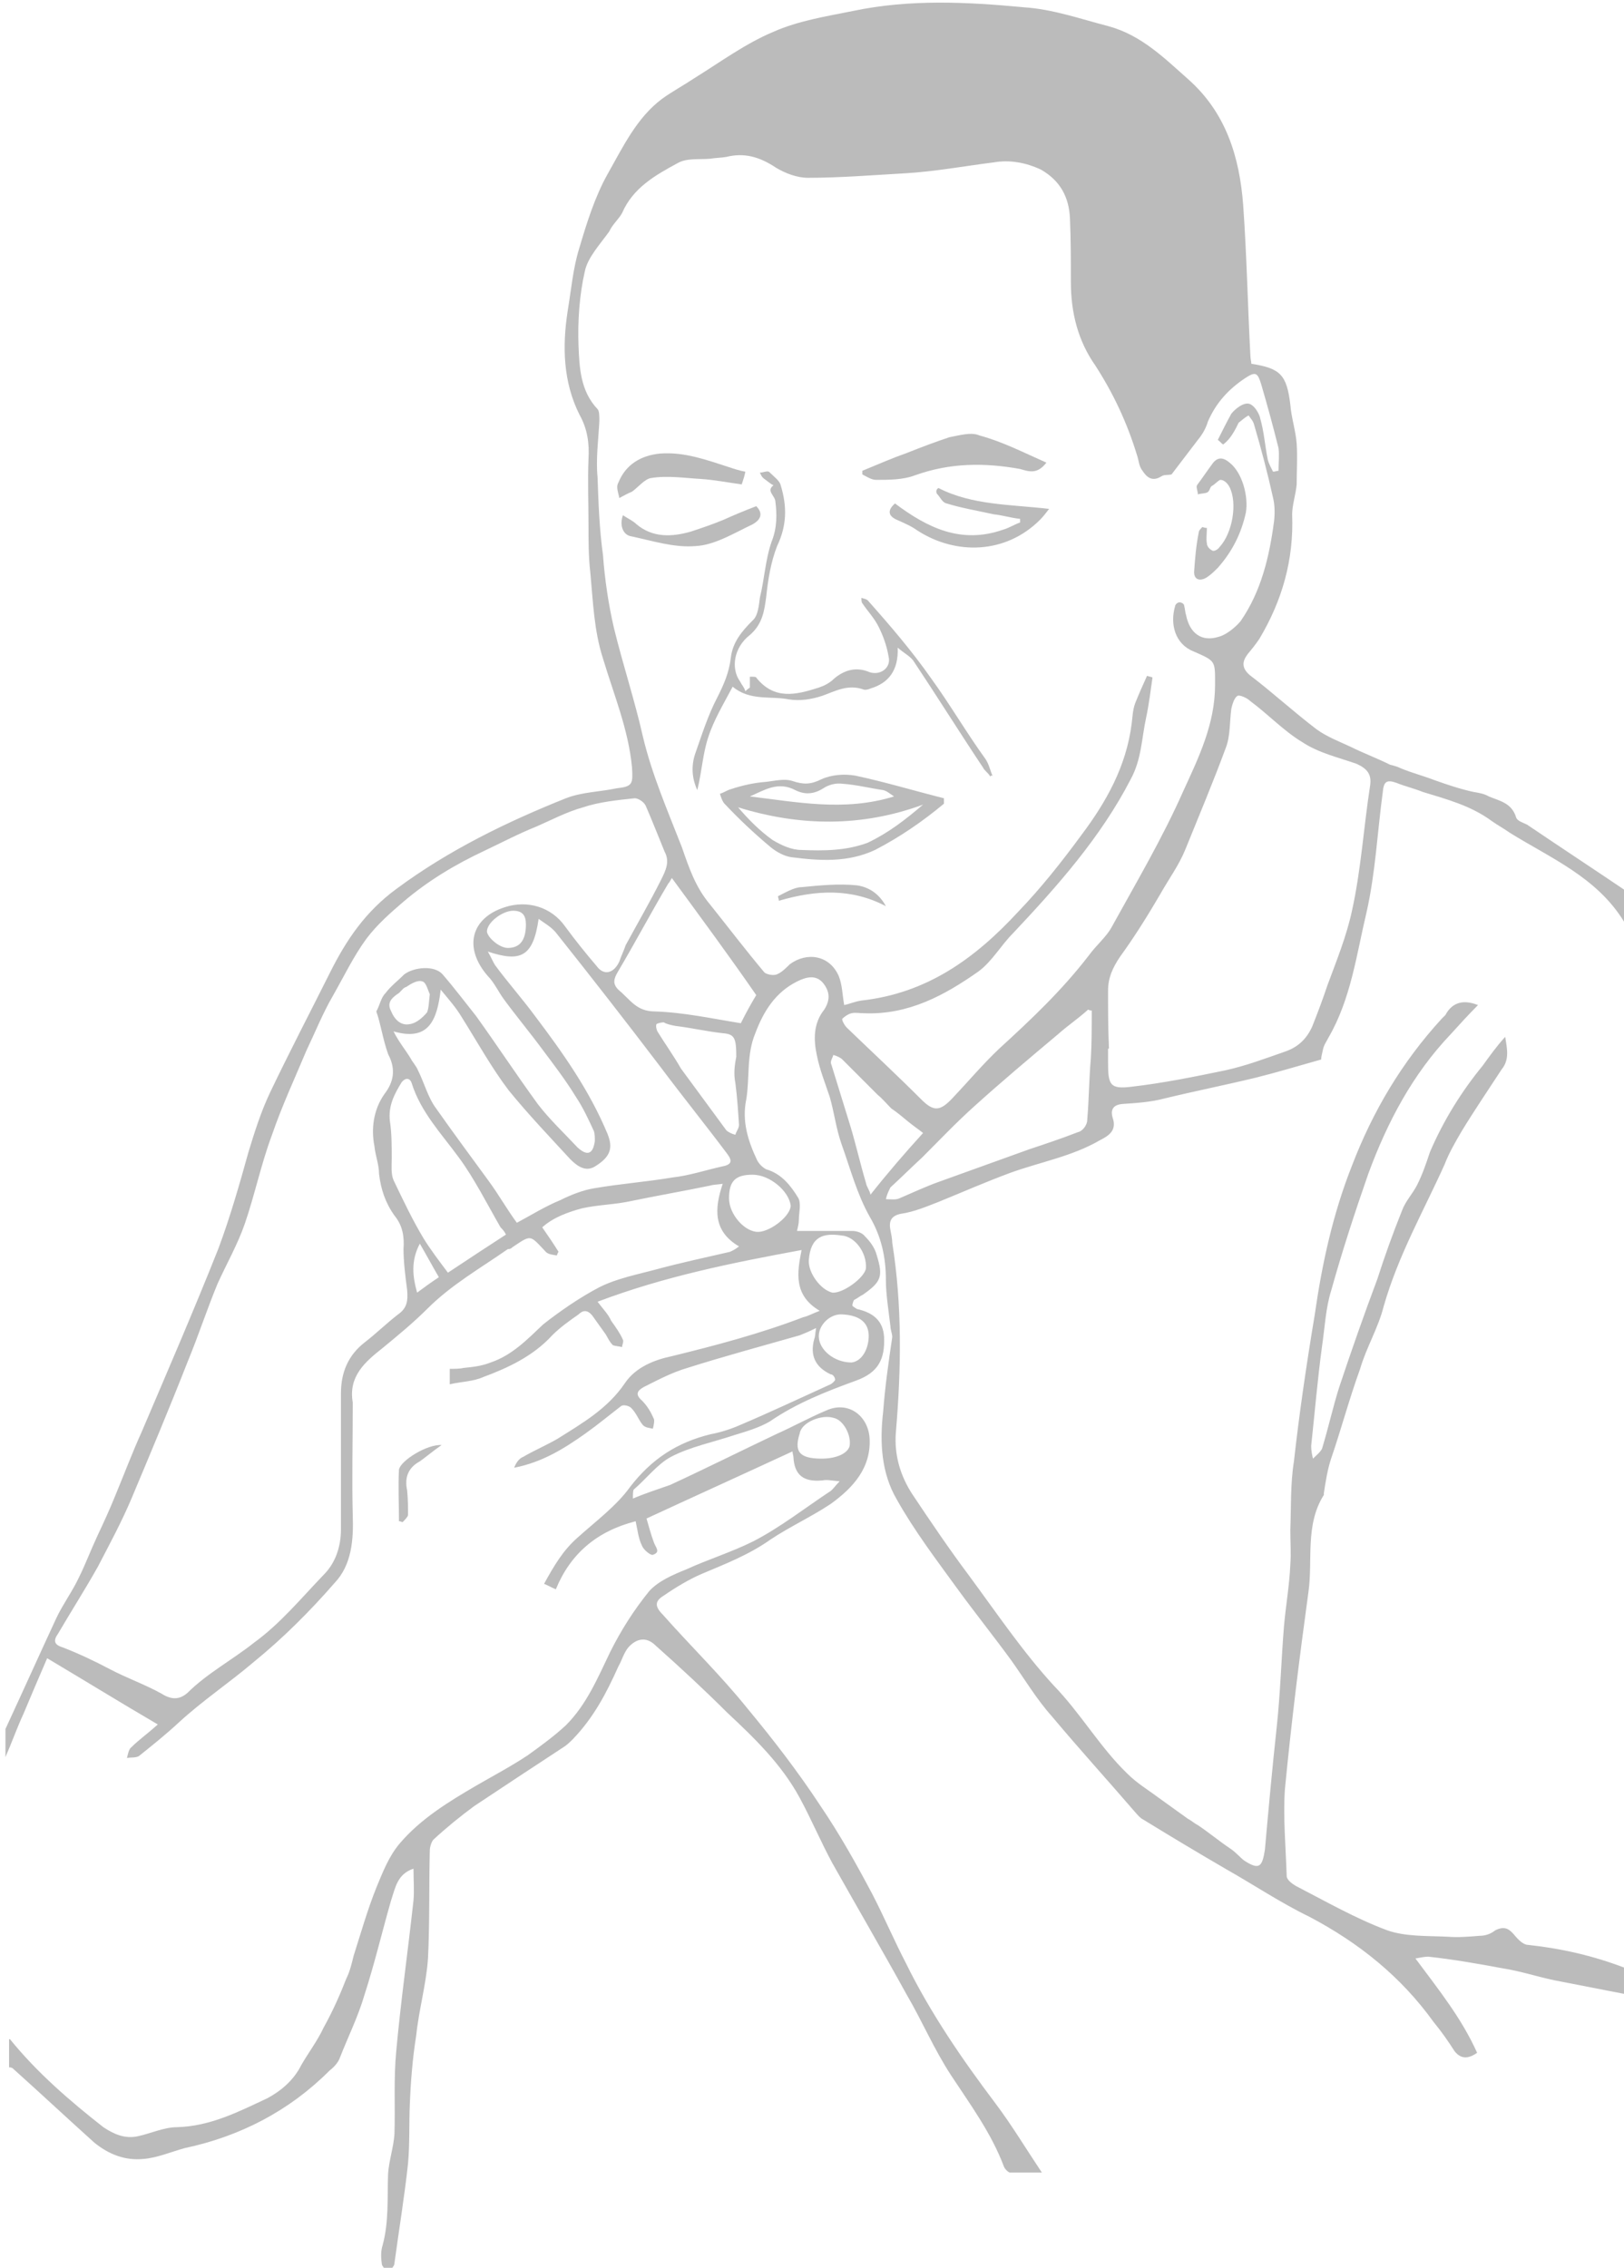 <?xml version="1.0" encoding="utf-8"?>
<!-- Generator: Adobe Illustrator 21.1.0, SVG Export Plug-In . SVG Version: 6.00 Build 0)  -->
<svg version="1.1" id="Layer_1" xmlns="http://www.w3.org/2000/svg" xmlns:xlink="http://www.w3.org/1999/xlink" x="0px" y="0px"
	 width="179.1px" height="250px" viewBox="0 0 179.1 250" style="enable-background:new 0 0 179.1 250;" xml:space="preserve">
<style type="text/css">
	.st0{fill:#BBBBBB;}
</style>
<g id="arthritis-man">
	<path class="st0" d="M179.1,101.6c-3-4.9-8.1-7-12.6-9.8c-0.7-0.5-1.3-0.8-2-1.3c-2.3-1.7-5-2.4-7.6-3.2c-1-0.4-1.9-0.6-2.9-1
		c-1.1-0.4-1.4-0.1-1.5,1c-0.6,4.4-0.8,8.9-1.8,13.3c-1.1,4.6-1.7,9.5-4.2,13.8c-0.2,0.4-0.5,0.8-0.6,1.3s-0.2,0.8-0.2,1.1
		c-2.5,0.7-4.8,1.4-7.2,2c-3.3,0.8-6.8,1.5-10.1,2.3c-1.5,0.4-3.1,0.5-4.6,0.6c-1.2,0.1-1.3,0.8-1.1,1.5c0.5,1.4-0.4,2-1.4,2.5
		c-3.1,1.8-6.6,2.4-9.9,3.6c-2.7,1-5.2,2.1-7.9,3.2c-1.3,0.5-2.7,1.1-4.1,1.3c-1.1,0.2-1.4,0.8-1.2,1.8c0.1,0.5,0.2,1,0.2,1.4
		c1.1,6.9,1,13.8,0.4,20.9c-0.2,2.5,0.5,4.8,1.8,6.8c2,3,4.1,6.1,6.2,8.9c3.1,4.2,6,8.5,9.4,12.2c3,3.1,5.1,6.8,8.1,9.7
		c1.1,1.1,2.3,1.8,3.5,2.7c1.1,0.8,2.1,1.5,3.2,2.3c0.4,0.2,0.7,0.5,1.1,0.7c1.2,0.8,2.4,1.8,3.6,2.6c0.6,0.4,1.1,1,1.5,1.3
		c1.7,1.1,2,0.7,2.3-1.2c0.4-4.5,0.8-8.9,1.3-13.5c0.4-3.7,0.5-7.4,0.8-11.1c0.2-2.3,0.6-4.5,0.7-6.8c0.1-1.3,0-2.5,0-3.8
		c0.1-2.6,0-5.1,0.4-7.6c0.6-5.4,1.4-10.8,2.3-16.2c0.8-5.6,2-11.1,4.1-16.4c2.3-6,5.5-11.4,9.9-16.2c0.1-0.1,0.2-0.2,0.4-0.4
		c0.8-1.5,2.1-1.7,3.6-1.1c-1.1,1.1-2,2.1-3,3.2c-4.2,4.4-7,9.7-9.1,15.4c-1.5,4.3-2.9,8.6-4.1,12.9c-0.6,1.9-0.7,4.1-1,6.1
		c-0.5,3.7-0.8,7.3-1.2,11c0,0.5,0.1,1,0.2,1.4c0.4-0.4,0.8-0.7,1-1.1c0.7-2.3,1.2-4.6,1.9-6.8c1.3-3.9,2.7-7.9,4.2-11.9
		c0.8-2.5,1.7-5,2.7-7.5c0.4-1.1,1.2-1.9,1.7-2.9c0.6-1.2,1-2.4,1.4-3.6c1.5-3.5,3.5-6.7,5.8-9.5c0.8-1.1,1.5-2.1,2.5-3.2
		c0.2,1.3,0.5,2.5-0.4,3.6c-1.5,2.3-3,4.5-4.4,6.8c-0.7,1.2-1.4,2.4-1.9,3.7c-2.3,5.1-5.1,10-6.7,15.6c-0.6,2.4-1.9,4.5-2.6,6.9
		c-1.2,3.3-2.1,6.7-3.2,9.9c-0.4,1.2-0.6,2.5-0.8,3.8c0,0.1,0,0.2,0,0.2c-2.1,3.3-1.2,7.2-1.7,10.7c-1,7.3-1.9,14.5-2.6,21.8
		c-0.2,3.1,0.1,6.3,0.2,9.5c0,0.4,0.5,0.8,1,1.1c3.3,1.7,6.6,3.6,10.1,4.9c2,0.7,4.4,0.6,6.6,0.7c1.2,0.1,2.4,0,3.6-0.1
		c0.6,0,1.2-0.2,1.7-0.6c1-0.5,1.5-0.2,2.1,0.5c0.4,0.5,1,1.1,1.5,1.1c3.7,0.4,7.2,1.2,10.6,2.5c0,1,0,1.9,0,2.9
		c-2.6-0.5-5.1-1-7.7-1.5c-1.9-0.4-3.7-1-5.6-1.3c-2.7-0.5-5.5-1-8.3-1.3c-0.4,0-0.8,0.1-1.4,0.2c2.6,3.5,5.1,6.6,6.8,10.4
		c-1,0.7-1.8,0.7-2.5-0.2c-0.7-1.1-1.4-2.1-2.3-3.2c-3.6-5-8.2-8.7-13.7-11.6c-3.1-1.5-6.1-3.5-9.1-5.2c-3.1-1.8-6.1-3.6-9.2-5.5
		c-0.4-0.2-0.6-0.5-0.8-0.7c-3.1-3.6-6.2-7-9.3-10.7c-1.7-1.9-3-4.1-4.5-6.2c-1.9-2.6-3.9-5.1-5.8-7.7c-2.4-3.3-4.9-6.6-6.8-10
		c-1.7-2.9-1.9-6.3-1.5-9.7c0.2-2.7,0.6-5.5,1-8.2c0-0.4-0.2-0.8-0.2-1.2c-0.2-1.7-0.5-3.5-0.5-5.1c0-2.5-0.5-4.8-1.8-7
		c-1.4-2.5-2.1-5.2-3.1-8c-0.6-1.7-0.8-3.5-1.3-5.2c-0.5-1.5-1.1-3-1.4-4.5c-0.4-1.8-0.4-3.6,0.8-5.1c0.7-1.1,0.6-2-0.1-2.9
		c-0.8-1-1.9-0.7-2.9-0.2c-2.4,1.2-3.7,3.3-4.6,5.7c-1,2.4-0.6,4.9-1,7.3c-0.5,2.4,0.2,4.6,1.2,6.7c0.2,0.4,0.6,0.8,1,1
		c1.7,0.5,2.7,1.8,3.5,3.1c0.4,0.6,0.1,1.7,0.1,2.5c0,0.4-0.1,0.7-0.2,1.2c2.1,0,4.1,0,6.1,0c0.5,0,1.1,0.2,1.4,0.6
		c0.6,0.6,1.1,1.3,1.3,2.1c0.7,2.3,0.5,2.9-1.5,4.3c-0.4,0.2-0.6,0.4-1,0.6c-0.1,0.1-0.2,0.5-0.2,0.6s0.2,0.2,0.5,0.4
		c1.8,0.4,2.9,1.3,3,3.1c0.1,2.4-0.6,3.9-3.1,4.8c-3.3,1.2-6.6,2.5-9.5,4.5c-1.2,0.7-2.6,1.1-3.9,1.5c-2.4,0.8-4.9,1.3-7,2.4
		c-1.5,0.8-2.7,2.4-4.1,3.6c-0.1,0.1-0.1,0.6-0.1,1c1.4-0.6,2.7-1,4.1-1.5c3.9-1.8,7.7-3.7,11.7-5.6c1.8-0.8,3.6-1.8,5.5-2.6
		c2.4-1.1,4.6,0.5,4.8,3c0.2,3.3-1.8,5.5-4.3,7.3c-2.1,1.4-4.5,2.5-6.6,3.9c-2.4,1.7-5,2.7-7.6,3.8c-1.4,0.6-2.9,1.5-4.2,2.4
		c-1,0.6-1,1.2-0.1,2.1c3.1,3.5,6.4,6.7,9.3,10.3c2.9,3.5,5.6,7,8.1,10.8c2.1,3.1,3.9,6.3,5.7,9.7c1.3,2.5,2.4,5.1,3.7,7.6
		c2.7,5.5,6.2,10.6,9.9,15.5c1.8,2.4,3.3,4.9,5.1,7.6c-1.3,0-2.4,0-3.5,0c-0.2,0-0.6-0.4-0.7-0.7c-1.4-3.7-3.7-6.8-5.8-10
		c-1.9-2.9-3.2-6-4.9-8.9c-2.7-4.9-5.5-9.7-8.2-14.5c-1.3-2.4-2.3-4.8-3.6-7.2c-2-3.7-5-6.6-8-9.4c-2.5-2.5-5.2-5-7.9-7.4
		c-1-1-2.1-0.8-3,0.2c-0.5,0.6-0.7,1.4-1.1,2.1c-1.3,2.9-2.7,5.6-5,8c-0.4,0.4-0.7,0.7-1.2,1c-3.2,2.1-6.4,4.2-9.7,6.4
		c-1.5,1.1-3.1,2.4-4.5,3.7c-0.2,0.2-0.4,0.8-0.4,1.2c-0.1,3.9,0,8-0.2,11.9c-0.2,2.9-1,5.6-1.3,8.5c-0.4,2.5-0.6,5-0.7,7.5
		c-0.1,2.1,0,4.4-0.2,6.6c-0.4,3.7-1,7.3-1.5,11c0,0.4-0.5,0.7-0.7,1.1c-0.2-0.4-0.7-0.7-0.7-1.1c-0.1-0.7-0.1-1.4,0.1-2
		c0.7-2.6,0.5-5.2,0.6-7.9c0.1-1.4,0.6-2.9,0.7-4.3c0.1-3.1-0.1-6.1,0.2-9.2c0.5-5.5,1.3-11.1,1.9-16.6c0.1-1.1,0-2.3,0-3.5
		c-1.8,0.6-2,2.1-2.5,3.6c-1,3.5-1.8,6.9-2.9,10.3c-0.7,2.4-1.8,4.6-2.7,6.9c-0.2,0.6-0.7,1.1-1.2,1.5c-4.4,4.4-9.8,7.2-15.9,8.5
		c-1.5,0.4-3.1,1.1-4.6,1.2c-2,0.2-3.8-0.5-5.4-1.8c-3-2.7-6-5.5-8.9-8.1c-0.1-0.1-0.2-0.2-0.5-0.2c0-1.1,0-2,0-3.1h0.1
		c3,3.7,6.6,6.8,10.3,9.7c1.2,0.8,2.4,1.3,3.8,1s2.9-1,4.3-1c3.7-0.1,6.8-1.7,10-3.2c1.5-0.8,2.9-2,3.7-3.6c0.8-1.4,1.8-2.7,2.5-4.2
		c1-1.8,1.8-3.6,2.5-5.4c0.4-0.8,0.6-1.7,0.8-2.5c0.8-2.5,1.5-5,2.5-7.5c0.7-1.7,1.4-3.5,2.6-4.9c2.3-2.7,5.4-4.6,8.5-6.4
		c1.9-1.1,3.8-2.1,5.6-3.3c1.4-1,2.9-2.1,4.2-3.3c2.3-2.3,3.5-5.2,4.9-8.1c1.2-2.4,2.6-4.6,4.3-6.7c1-1.1,2.6-1.8,4.1-2.4
		c2.4-1.1,5-1.9,7.4-3.1c2.9-1.5,5.6-3.6,8.3-5.4c0.4-0.2,0.6-0.6,1.2-1.2c-1-0.1-1.4-0.2-1.9-0.1c-2.1,0.2-3.1-0.6-3.2-2.6
		c0-0.1-0.1-0.4-0.1-0.6c-5.4,2.5-10.7,4.9-16.1,7.4c0.2,0.7,0.5,1.8,0.8,2.6c0.2,0.6,0.8,1.1-0.1,1.4c-0.2,0.1-1-0.5-1.2-1
		c-0.4-0.8-0.5-1.8-0.7-2.7c-4.3,1.1-7.2,3.6-8.8,7.5c-0.5-0.2-0.8-0.4-1.3-0.6c1.1-2,2.1-3.7,3.7-5.1c2-1.8,4.3-3.5,5.8-5.6
		c2.4-3.1,5.2-4.9,8.9-5.8c1.1-0.2,2.3-0.6,3.2-1c3.3-1.4,6.7-3,10-4.5c0.2-0.1,0.5-0.4,0.5-0.5c0-0.2-0.2-0.6-0.5-0.6
		c-1.7-0.8-2.3-2.1-1.8-3.9c0.1-0.2,0.1-0.6,0.2-1.2c-0.8,0.4-1.3,0.6-1.8,0.8c-4.2,1.2-8.3,2.3-12.4,3.6c-1.7,0.5-3.2,1.3-4.8,2.1
		c-0.7,0.4-1,0.8-0.2,1.5c0.6,0.6,1,1.3,1.3,2c0.1,0.2,0,0.7-0.1,1.1c-0.4-0.1-0.8-0.1-1.1-0.4c-0.5-0.6-0.7-1.3-1.3-1.9
		c-0.2-0.2-0.8-0.4-1.1-0.2c-1.3,1-2.5,2-3.9,3c-2.4,1.7-4.8,3.2-7.9,3.8c0.2-0.5,0.5-1,1-1.2c1.2-0.7,2.6-1.3,3.8-2
		c2.7-1.7,5.5-3.3,7.4-6.1c1.2-1.8,3.3-2.6,5.2-3c4.9-1.2,9.8-2.5,14.5-4.3c0.5-0.1,1-0.4,1.8-0.7c-2.9-1.7-2.5-4.2-2-6.7
		c-7.6,1.4-15.1,2.9-22.5,5.7c0.6,0.8,1.2,1.4,1.5,2.1c0.5,0.7,1,1.4,1.3,2.1c0.1,0.2-0.1,0.6-0.1,0.8c-0.4-0.1-0.7-0.1-1-0.2
		c-0.4-0.4-0.5-0.7-0.8-1.2c-0.5-0.7-1-1.4-1.5-2.1c-0.5-0.6-1-0.6-1.5-0.1c-1,0.7-2,1.4-2.9,2.3c-2.1,2.3-4.9,3.6-7.6,4.6
		c-1.1,0.5-2.4,0.5-3.7,0.8c0-0.7,0-1.2,0-1.7c0.5,0,1.1,0,1.5-0.1c1-0.1,2-0.2,3-0.6c2.4-0.8,4.1-2.6,5.8-4.2
		c1.9-1.5,4.1-3,6.2-4.1c2-1,4.2-1.4,6.4-2c2.6-0.7,5.4-1.3,8-1.9c0.2-0.1,0.5-0.2,1-0.6c-2.9-1.7-2.7-4.2-1.8-6.9
		c-0.7,0.1-1.1,0.1-1.4,0.2c-2.9,0.6-5.8,1.1-8.7,1.7c-1.8,0.4-3.6,0.4-5.4,0.8c-1.5,0.4-3.2,1-4.4,2.1c0.7,1,1.3,1.9,1.8,2.7
		c-0.1,0.1-0.1,0.2-0.2,0.4c-0.5-0.1-1-0.1-1.3-0.5c-1.7-1.8-1.5-1.8-3.6-0.4c-0.1,0.1-0.2,0.2-0.5,0.2c-3,2.1-6.2,3.9-8.9,6.6
		c-1.5,1.5-3.2,2.9-4.9,4.3c-1.9,1.5-3.8,3.1-3.3,6c0,0.1,0,0.2,0,0.4c0,4.1-0.1,8,0,12c0.1,2.7-0.1,5.5-2,7.5
		c-2.7,3.1-5.7,6.1-8.9,8.7c-2.7,2.3-5.7,4.3-8.3,6.7c-1.4,1.3-2.9,2.5-4.4,3.7c-0.4,0.2-0.8,0.1-1.3,0.2c0.1-0.4,0.2-1,0.5-1.2
		c0.8-0.8,1.8-1.5,2.9-2.5c-4.1-2.4-8-4.8-12.2-7.3c-1,2.3-1.8,4.2-2.6,6.1c-0.7,1.5-1.3,3.2-2,4.8c0-1.1,0-2,0-3.1
		c1.9-4.1,3.7-8.1,5.6-12.2c0.7-1.5,1.8-3,2.5-4.5c0.7-1.4,1.3-3,2-4.5c0.7-1.5,1.4-3,2-4.5c1-2.4,1.9-4.8,2.9-7
		c2.9-6.8,5.8-13.5,8.5-20.3c1.3-3.5,2.3-7,3.3-10.6c0.7-2.3,1.4-4.5,2.4-6.6c2.1-4.4,4.4-8.8,6.6-13.2c1.8-3.6,3.9-6.7,7.3-9.2
		c5.8-4.3,12.2-7.4,18.7-10c1.8-0.7,3.7-0.7,5.6-1.1c1.8-0.2,1.8-0.5,1.7-2.3c-0.4-4.2-2-8-3.2-12c-1-3.1-1.1-6.3-1.4-9.5
		c-0.2-1.7-0.2-3.5-0.2-5.2c0-2.4-0.1-4.9,0-7.3c0.1-1.7-0.1-3.3-1-4.9c-1.8-3.6-1.9-7.5-1.3-11.4c0.4-2.4,0.6-4.8,1.3-7
		c0.8-2.7,1.7-5.6,3.1-8.1c1.7-3,3.2-6.2,6-8.3c1.1-0.8,2.4-1.5,3.6-2.3c2.9-1.8,5.6-3.8,8.7-5.1c2.7-1.2,5.8-1.7,8.8-2.3
		c6.2-1.3,12.5-1,18.8-0.4c3.2,0.2,6.3,1.3,9.4,2.1c3.6,1,6.1,3.5,8.7,5.8c4.2,3.7,5.7,8.6,6.1,13.9c0.4,5.6,0.5,11.1,0.8,16.7
		c0,0.2,0.1,0.6,0.1,0.8c3.2,0.5,3.9,1.2,4.3,4.5c0.1,1.4,0.6,2.9,0.7,4.3c0.1,1.5,0,3,0,4.5c-0.1,1.1-0.5,2.3-0.5,3.3
		c0.2,5-1.1,9.5-3.6,13.7c-0.4,0.6-0.8,1.1-1.3,1.7c-0.6,0.8-0.7,1.5,0.2,2.3c2.5,1.9,4.9,4.1,7.4,6c1.1,0.8,2.4,1.3,3.7,1.9
		c1.4,0.7,3,1.3,4.4,2c0.4,0.1,0.8,0.2,1.2,0.4c1.2,0.5,2.4,0.8,3.7,1.3c1.4,0.5,2.9,1,4.3,1.3c0.6,0.1,1.2,0.2,1.7,0.5
		c1.2,0.5,2.5,0.7,3,2.3c0.1,0.4,0.8,0.6,1.2,0.8c3.7,2.5,7.5,5,11.2,7.5C179.1,99.2,179.1,100.4,179.1,101.6z M134.9,49
		c-0.2-0.1-0.4-0.4-0.6-0.5c0.5-1,1-2,1.5-2.9c0.5-0.6,1.3-1.2,1.9-1.1c0.6,0.1,1.2,1.1,1.3,1.7c0.4,1.4,0.5,2.9,0.8,4.4
		c0.1,0.5,0.4,1,0.6,1.4c0.2,0,0.4-0.1,0.6-0.1c0-0.8,0.1-1.7,0-2.5c-0.6-2.4-1.2-4.6-1.9-7c-0.4-1.3-0.6-1.5-1.8-0.7
		c-1.8,1.2-3.2,2.7-4.1,4.8c-0.2,0.7-0.6,1.4-1.1,2c-1,1.3-1.9,2.5-2.9,3.8c-0.4,0.1-0.8,0-1.1,0.2c-1.1,0.7-1.7,0-2.1-0.6
		c-0.4-0.5-0.4-1.1-0.6-1.7c-1.1-3.6-2.6-6.8-4.6-9.9c-1.9-2.7-2.7-5.8-2.7-9.2c0-2.4,0-4.6-0.1-7s-1.1-4.2-3.2-5.4
		c-1.7-0.8-3.5-1.1-5.2-0.8c-3.2,0.4-6.4,1-9.7,1.2c-3.6,0.2-7.2,0.5-10.8,0.5c-1.2,0-2.5-0.5-3.5-1.1c-1.8-1.2-3.5-1.7-5.5-1.2
		c-0.6,0.1-1.2,0.1-1.8,0.2c-1.2,0.1-2.6-0.1-3.6,0.5c-2.4,1.3-4.9,2.7-6.1,5.5c-0.4,0.7-1.1,1.3-1.4,2c-1,1.4-2.4,2.9-2.7,4.4
		c-0.6,2.6-0.8,5.5-0.7,8.2c0.1,2.4,0.2,5,2.1,7c0.2,0.2,0.2,0.8,0.2,1.3c-0.1,2-0.4,4.2-0.2,6.2c0.1,2.9,0.2,5.7,0.6,8.6
		c0.2,2.7,0.6,5.4,1.2,8c1,4.1,2.3,8,3.2,12c1,4.2,2.7,8.1,4.3,12.2c0.8,2.3,1.5,4.4,3.1,6.3c2,2.5,3.9,5,6,7.5
		c0.2,0.2,1,0.4,1.4,0.2c0.5-0.2,1-0.7,1.4-1.1c1.9-1.4,4.4-1,5.4,1.3c0.4,1,0.4,2.1,0.6,3.2c0.5-0.1,1.2-0.4,1.9-0.5
		c7.2-0.8,12.5-4.6,17.3-9.8c2.5-2.6,4.8-5.5,7-8.5c2.7-3.6,4.9-7.5,5.5-12.2c0.1-0.7,0.1-1.5,0.4-2.3c0.4-1,0.8-1.9,1.3-3
		c0.2,0.1,0.5,0.1,0.6,0.2c-0.2,1.4-0.4,3-0.7,4.4c-0.5,2.3-0.5,4.6-1.7,6.8c-3.3,6.4-8.1,11.8-13,17c-1.3,1.3-2.3,3.1-3.8,4.2
		c-3.7,2.6-7.7,4.8-12.6,4.6c-0.5,0-1-0.1-1.4,0c-0.4,0.1-0.8,0.4-1,0.6c-0.1,0.1,0.2,0.7,0.5,1c2.7,2.6,5.5,5.2,8.2,7.9
		c1.4,1.4,2.1,1.3,3.5-0.2c1.7-1.8,3.3-3.7,5.1-5.4c3.5-3.2,6.9-6.4,9.9-10.3c0.8-1.1,1.9-2,2.5-3.1c2.7-4.9,5.6-9.8,7.9-15
		c1.7-3.7,3.5-7.4,3.5-11.7c0-2.7,0.1-2.6-2.4-3.7c-2-0.8-2.6-3-2-5c0-0.1,0.2-0.4,0.5-0.4c0.1,0,0.5,0.1,0.5,0.4
		c0.1,0.4,0.1,0.7,0.2,1c0.4,2,1.7,3,3.6,2.4c0.8-0.2,1.8-1,2.4-1.7c2.3-3.3,3.2-7.2,3.7-11c0.1-0.8,0.1-1.8-0.1-2.6
		c-0.6-2.7-1.3-5.4-2.1-8.1c-0.1-0.4-0.4-0.7-0.6-1c-0.4,0.2-0.7,0.5-1.1,0.8C135.9,48.1,135.4,48.6,134.9,49z M41.5,111.5
		c0.4-0.7,0.5-1.5,1-2c0.6-0.8,1.4-1.4,2.1-2.1c1.1-0.8,3.3-1,4.2,0c1.3,1.5,2.5,3.1,3.7,4.6c2.3,3.2,4.4,6.4,6.8,9.7
		c1.3,1.7,2.9,3.2,4.4,4.8c1.1,1,1.7,0.7,1.9-0.7c0-0.4,0-0.8-0.1-1.1c-0.6-1.3-1.2-2.6-2-3.8c-1.1-1.8-2.4-3.5-3.6-5.1
		c-1.4-1.9-2.9-3.7-4.3-5.6c-0.6-0.8-1.1-1.9-1.8-2.6c-2.7-3.1-1.9-6.4,1.9-7.6c2.5-0.8,5.1,0,6.6,2.1c1.1,1.5,2.3,3,3.5,4.4
		c0.8,1.1,1.9,0.8,2.5-0.5c0.2-0.6,0.5-1.2,0.7-1.8c1.3-2.4,2.7-4.8,3.9-7.2c0.5-1,1-2,0.4-3.1c-0.7-1.7-1.4-3.5-2.1-5.1
		c-0.2-0.4-0.8-0.8-1.2-0.8c-1.9,0.2-3.9,0.4-5.7,1c-1.8,0.5-3.5,1.4-5.1,2.1c-2,0.8-3.9,1.8-5.8,2.7c-3.2,1.5-6.2,3.3-8.9,5.6
		c-1.4,1.2-2.9,2.5-4.1,4.1c-1.4,1.9-2.5,4.2-3.7,6.3c-1.1,1.9-1.9,3.9-2.9,6c-1.3,3.1-2.7,6.1-3.8,9.3c-1.2,3.2-1.9,6.6-3,9.8
		c-0.8,2.3-2,4.4-3,6.6c-1.2,2.9-2.1,5.7-3.3,8.6c-2,5.1-4.1,10.1-6.2,15.1c-1.1,2.6-2.4,5-3.7,7.5c-1.4,2.5-3,5-4.4,7.4
		c-0.5,0.7-0.5,1.2,0.5,1.5c1.8,0.7,3.5,1.5,5.2,2.4c1.9,1,3.9,1.7,5.7,2.7c1.1,0.7,2,0.7,2.9-0.1c2.1-2.1,4.9-3.6,7.3-5.5
		c2.9-2.1,5.2-4.9,7.7-7.5c1.3-1.3,1.9-3.1,1.9-5c0-2.5,0-5.1,0-7.6c0-2.5,0-4.9,0-7.4c0-2.3,0.8-4.2,2.6-5.6c1.3-1,2.4-2.1,3.7-3.1
		c1-0.7,1.1-1.5,1-2.7c-0.2-1.5-0.4-3.1-0.4-4.5c0.1-1.4-0.1-2.6-1-3.7c-1-1.4-1.5-2.9-1.7-4.6c0-1-0.4-2-0.5-3
		c-0.4-2-0.1-4.1,1.1-5.8c1-1.3,1.3-2.7,0.4-4.4C42.2,114.5,42,112.9,41.5,111.5z M122.3,115.6h-0.1c0,0.5,0,1.1,0,1.5
		c0,2.5,0.2,3,2.6,2.7c3.5-0.4,6.9-1.1,10.3-1.8c2.3-0.5,4.4-1.3,6.7-2.1c1.4-0.5,2.3-1.4,2.9-2.7c0.6-1.5,1.2-3.1,1.7-4.6
		c1-2.7,2.1-5.4,2.7-8.2c1-4.5,1.3-9.3,2-13.8c0.2-1.3-0.4-1.9-1.5-2.4c-2-0.7-4.2-1.2-6-2.4c-2-1.2-3.8-3.1-5.7-4.5
		c-0.4-0.4-1.2-0.7-1.4-0.6c-0.4,0.2-0.6,1-0.7,1.4c-0.2,1.4-0.1,3-0.6,4.3c-1.4,3.8-3,7.6-4.5,11.3c-0.7,1.7-1.8,3.2-2.7,4.8
		c-1.4,2.4-2.9,4.8-4.5,7c-0.8,1.2-1.3,2.3-1.3,3.7C122.2,111.3,122.2,113.4,122.3,115.6z M53.8,104.9c0.4,0.7,0.6,1.2,0.8,1.5
		c1.4,1.9,3,3.7,4.4,5.6c3.1,4.1,6,8.2,8,13c0.6,1.5,0.4,2.5-1.4,3.6c-1,0.6-1.9,0-2.7-0.8c-2.3-2.5-4.6-4.9-6.8-7.6
		c-1.9-2.5-3.5-5.4-5.2-8.1c-0.6-1-1.3-1.8-2.3-3c-0.4,3.5-1.4,5.7-5.2,4.6c0.6,1.2,1.3,2,1.9,3c0.2,0.4,0.6,0.8,0.8,1.3
		c0.7,1.4,1.1,3,2,4.2c1.9,2.7,3.9,5.4,5.8,8c1.1,1.5,2,3.1,3.1,4.6c1.5-0.8,3.1-1.8,4.8-2.5c1.2-0.6,2.5-1.1,3.7-1.3
		c2.9-0.5,5.7-0.7,8.7-1.2c1.8-0.2,3.6-0.8,5.4-1.2c1.1-0.2,1.2-0.6,0.6-1.4c-2.4-3.2-4.9-6.3-7.3-9.5c-3.8-5-7.7-10-11.6-14.9
		c-0.5-0.6-1.2-1-1.9-1.5C58.8,105.5,57.4,106.1,53.8,104.9z M120.4,111.4c-0.1,0-0.2,0-0.4-0.1c-1.1,1-2.3,1.8-3.3,2.7
		c-3.1,2.6-6.2,5.2-9.3,8c-2,1.8-3.8,3.7-5.7,5.6c-1.2,1.1-2.4,2.3-3.5,3.3c-0.2,0.4-0.4,0.8-0.5,1.3c0.5,0,1.1,0.1,1.5-0.1
		c1.4-0.6,2.9-1.3,4.3-1.8c3.3-1.2,6.7-2.4,10-3.6c1.8-0.6,3.6-1.2,5.4-1.9c0.5-0.1,1-0.8,1-1.3c0.2-2.3,0.2-4.5,0.4-6.8
		C120.4,115.1,120.4,113.3,120.4,111.4z M74.1,96.8c-0.1,0.1-0.2,0.4-0.4,0.6c-1.9,3.2-3.7,6.6-5.6,9.8c-0.4,0.7-0.6,1.3,0.2,2
		c1.2,1,1.9,2.3,3.9,2.3c3.2,0.1,6.4,0.8,9.5,1.3c0.6-1.2,1.1-2.1,1.7-3.1C80.5,105.5,77.4,101.3,74.1,96.8z M55.8,136.1
		c-0.2-0.4-0.4-0.6-0.6-0.8c-1.5-2.6-2.9-5.4-4.6-7.7c-1.9-2.6-4.2-5-5.2-8.2c-0.2-0.6-0.7-0.6-1.1-0.1c-0.8,1.3-1.5,2.6-1.3,4.3
		c0.2,1.3,0.2,2.7,0.2,4.1c0,0.8-0.1,1.7,0.2,2.4c1.1,2.3,2.1,4.4,3.3,6.4c0.8,1.3,1.8,2.6,2.7,3.8
		C51.8,138.7,53.8,137.4,55.8,136.1z M101.8,124.9c-0.5-0.4-1.1-0.8-1.7-1.3s-1.2-1-1.8-1.4c-0.5-0.5-1-1.1-1.5-1.5
		c-1.3-1.3-2.6-2.6-3.9-3.9c-0.2-0.2-0.6-0.4-1-0.5c-0.1,0.4-0.4,0.7-0.2,1.1c0.7,2.3,1.4,4.5,2.1,6.8c0.6,2,1.1,4.2,1.7,6.2
		c0.1,0.5,0.4,0.8,0.5,1.3C97.9,129.3,99.8,127.1,101.8,124.9z M81.2,116.5c0-2.1-0.2-2.5-1.5-2.6c-1.8-0.2-3.5-0.6-5.2-0.8
		c-0.5-0.1-1-0.2-1.3-0.4c-0.2,0-0.7,0.1-0.8,0.2c-0.1,0.2,0,0.6,0.1,0.8c0.8,1.3,1.8,2.7,2.6,4.1c1.7,2.3,3.3,4.5,5,6.8
		c0.2,0.2,0.6,0.4,1,0.5c0.1-0.4,0.4-0.7,0.4-1.1c-0.1-1.5-0.2-3.1-0.4-4.6C80.9,118.4,81,117.5,81.2,116.5z M83,129.5
		c-1.9,0-2.6,0.7-2.6,2.6c0,1.8,1.8,3.8,3.3,3.7c1.4-0.1,3.5-1.8,3.5-2.9C87,131.3,84.9,129.5,83,129.5z M89.2,138.9
		c-0.1,1.4,1.3,3.3,2.6,3.6c1.2,0.1,3.6-1.7,3.7-2.7c0.1-1.7-1.2-3.5-2.7-3.6C90.8,135.9,89.4,136.3,89.2,138.9z M95.8,147.5
		c0.1-1.7-1-2.5-2.9-2.6c-1.3-0.1-2.6,1.1-2.6,2.4c0,1.5,1.7,2.9,3.6,2.9C94.9,150.1,95.7,149,95.8,147.5z M90.6,160.8
		c1.7,0,2.9-0.6,3.1-1.4c0.2-1.2-0.7-2.9-1.8-3.1c-1.3-0.4-3.5,0.5-3.7,1.7C87.6,159.9,88,160.8,90.6,160.8z M47.4,109.6
		c-0.2-0.4-0.4-1.3-0.8-1.4c-0.5-0.2-1.2,0.2-1.8,0.6c-0.4,0.1-0.6,0.6-1,0.8c-0.7,0.5-1.1,1-0.7,1.8c0.4,1,1.1,1.7,2.1,1.5
		c0.7-0.1,1.4-0.7,1.9-1.3C47.3,111.1,47.3,110.4,47.4,109.6z M56,104.5c1.3,0,2-0.8,2-2.6c0-1-0.4-1.5-1.4-1.5
		c-1.2,0-2.9,1.3-2.9,2.3C53.8,103.4,55.1,104.5,56,104.5z M46,142.5c0.8-0.6,1.5-1.1,2.4-1.7c-0.7-1.2-1.4-2.5-2.1-3.7
		C45.3,139,45.5,140.7,46,142.5z"/>
	<path class="st0" d="M48.7,159.3c-1,0.7-1.7,1.3-2.4,1.8c-1.3,0.7-1.7,1.8-1.4,3.2c0.1,1,0.1,1.9,0.1,2.7c0,0.2-0.4,0.6-0.6,0.8
		c-0.1,0-0.2-0.1-0.4-0.1c0-1.9-0.1-3.8,0-5.7C44.2,161,47.1,159.2,48.7,159.3z"/>
	<path class="st0" d="M109.2,85.6c-0.2-0.4-0.6-0.6-0.8-1c-2.6-3.9-5.1-7.9-7.7-11.8c-0.4-0.5-1-0.8-1.7-1.4c0.1,2.5-1,3.9-3,4.5
		c-0.2,0.1-0.6,0.2-0.8,0.1c-1.7-0.6-3.1,0.2-4.5,0.7c-1.2,0.4-2.5,0.6-3.7,0.4c-2-0.4-4.3,0.2-6.2-1.4c-1,1.9-2.1,3.7-2.7,5.6
		c-0.6,1.8-0.7,3.8-1.2,5.8c-0.6-1.3-0.7-2.7-0.2-4.1c0.7-2,1.4-4.2,2.4-6.1c0.7-1.4,1.3-2.7,1.5-4.4s1.2-2.9,2.4-4.1
		c0.6-0.5,0.7-1.7,0.8-2.5c0.5-2,0.6-4.2,1.3-6.2c0.6-1.5,0.6-3,0.4-4.5c-0.1-0.6-1-1.1-0.2-1.7c-0.4-0.2-0.7-0.5-1-0.7
		s-0.4-0.5-0.5-0.7c0.4,0,0.7-0.2,1-0.1c0.5,0.5,1.2,1,1.3,1.5c0.7,2.3,0.7,4.4-0.4,6.7c-0.7,1.8-1,3.7-1.2,5.6
		c-0.2,1.5-0.4,3-1.8,4.2c-1.8,1.4-2.1,3.7-1.1,5.1c0.2,0.4,0.5,0.7,0.6,1.1c0.1-0.1,0.2-0.2,0.5-0.4c0-0.4,0-0.7,0-1.2
		c0.4,0,0.7,0,0.7,0.1c2,2.5,4.4,1.9,6.9,1.1c0.6-0.2,1.2-0.5,1.7-1c1.2-1,2.5-1.3,3.9-0.7c1.2,0.4,2.4-0.5,2.1-1.7
		c-0.2-1.2-0.6-2.3-1.1-3.3c-0.5-1-1.2-1.7-1.8-2.6C95,66.4,95,66.1,95,65.9c0.2,0.1,0.6,0.1,0.8,0.4c2.4,2.7,4.8,5.5,6.9,8.5
		c2.1,2.9,3.9,6,6,8.9c0.4,0.6,0.5,1.3,0.8,1.9C109.4,85.4,109.3,85.5,109.2,85.6z"/>
	<path class="st0" d="M104.1,88.6c-2.4,2-4.9,3.7-7.6,5.1c-3,1.4-6.1,1.2-9.2,0.8c-0.8-0.1-1.7-0.6-2.3-1.1
		c-1.8-1.5-3.5-3.1-5.1-4.8c-0.2-0.2-0.4-0.7-0.5-1.1c0.4-0.1,0.8-0.4,1.2-0.5c1.2-0.4,2.5-0.7,3.8-0.8c1-0.1,2.1-0.4,3-0.1
		c1.2,0.4,2,0.4,3.2-0.2c1.1-0.5,2.5-0.6,3.7-0.4c3.3,0.7,6.6,1.7,9.8,2.5C104.1,88.3,104.1,88.4,104.1,88.6z M101.8,88.7
		C95,91.2,88.2,91.1,81.4,89c1.2,1.4,2.4,2.6,3.8,3.6c1,0.6,2.1,1.1,3.2,1.1c2.4,0.1,4.9,0.1,7.3-0.8C98,91.8,99.8,90.4,101.8,88.7z
		 M82.7,87.8c5.1,0.6,10.4,1.7,15.9,0c-0.6-0.4-0.8-0.6-1.2-0.7c-1.4-0.2-3-0.6-4.5-0.7c-0.7-0.1-1.5,0.1-2.1,0.5
		c-1.1,0.7-2.1,0.7-3.1,0.2C85.8,86.1,84.3,87.1,82.7,87.8z"/>
	<path class="st0" d="M115.4,51c-1,1.3-1.9,1-2.9,0.7c-3.9-0.7-7.7-0.7-11.6,0.7c-1.3,0.5-2.9,0.5-4.3,0.5c-0.5,0-1.1-0.4-1.5-0.6
		c0-0.1,0-0.2,0-0.4c1.7-0.7,3.3-1.4,5-2c1.5-0.6,3.1-1.2,4.6-1.7c1.1-0.2,2.4-0.6,3.3-0.2C110.6,48.7,112.9,49.9,115.4,51z"/>
	<path class="st0" d="M103.5,53.8c3.7,1.9,7.9,1.8,12.2,2.3c-0.4,0.5-0.6,0.8-1,1.2c-3.8,3.8-9.3,3.9-13.5,1.2
		c-0.7-0.5-1.4-0.8-2.3-1.2s-1.1-1-0.2-1.8c3.6,2.7,7.3,4.5,11.9,2.9c0.7-0.2,1.3-0.6,1.9-0.8c0-0.1,0-0.2,0-0.4
		c-1-0.1-1.9-0.4-2.9-0.5c-1.8-0.4-3.6-0.7-5.2-1.2c-0.5-0.1-0.7-0.7-1.1-1.1C103.2,54.1,103.3,53.9,103.5,53.8z"/>
	<path class="st0" d="M82.2,52c-0.1,0.5-0.2,0.8-0.4,1.4c-1.5-0.2-3-0.5-4.5-0.6c-1.8-0.1-3.7-0.4-5.5-0.1c-0.7,0.1-1.4,1-2.1,1.5
		c-0.5,0.2-1,0.5-1.4,0.7c-0.1-0.6-0.4-1.2-0.1-1.7c0.8-2,2.5-3,4.6-3.2c2.7-0.2,5.1,0.7,7.6,1.5C81,51.7,81.6,51.9,82.2,52z"/>
	<path class="st0" d="M133.1,58.2c0,0.6-0.1,1.2,0,1.7c0,0.4,0.4,0.7,0.6,0.8c0.2,0.1,0.6-0.1,0.8-0.4c1.4-1.5,2-4.8,1.1-6.6
		c-0.2-0.4-0.6-0.8-1-0.8c-0.2,0-0.6,0.5-1,0.7c-0.2,0.2-0.2,0.6-0.5,0.7c-0.2,0.1-0.7,0.1-1,0.2c0-0.4-0.2-0.7-0.1-1
		c0.6-0.8,1.2-1.7,1.8-2.5c0.6-0.7,1.2-0.5,1.8,0c1.4,1.1,2.1,3.7,1.8,5.5c-0.5,2.3-1.5,4.3-3.1,6.1c-0.4,0.4-0.8,0.8-1.3,1.1
		c-0.7,0.4-1.4,0.2-1.3-0.8c0.1-1.4,0.2-2.7,0.5-4.2c0-0.2,0.2-0.4,0.4-0.6C132.9,58.2,133,58.2,133.1,58.2z"/>
	<path class="st0" d="M83.4,55.8c0.8,0.8,0.5,1.5-0.4,2c-2.1,1-4.2,2.3-6.3,2.4c-2.4,0.2-4.8-0.6-7.2-1.1c-0.8-0.2-1.2-1.2-0.8-2.3
		c0.6,0.4,1.1,0.6,1.5,1c1.8,1.5,3.9,1.4,6,0.8c1.2-0.4,2.4-0.8,3.6-1.3C80.9,56.8,82.1,56.3,83.4,55.8z"/>
	<path class="st0" d="M97.7,99.9c-3.8-2-7.7-1.8-11.8-0.6c0-0.1-0.1-0.4-0.1-0.5c0.8-0.4,1.8-1,2.6-1c2-0.2,4.1-0.4,6.1-0.2
		C95.9,97.8,97,98.6,97.7,99.9z"/>
</g>
</svg>
